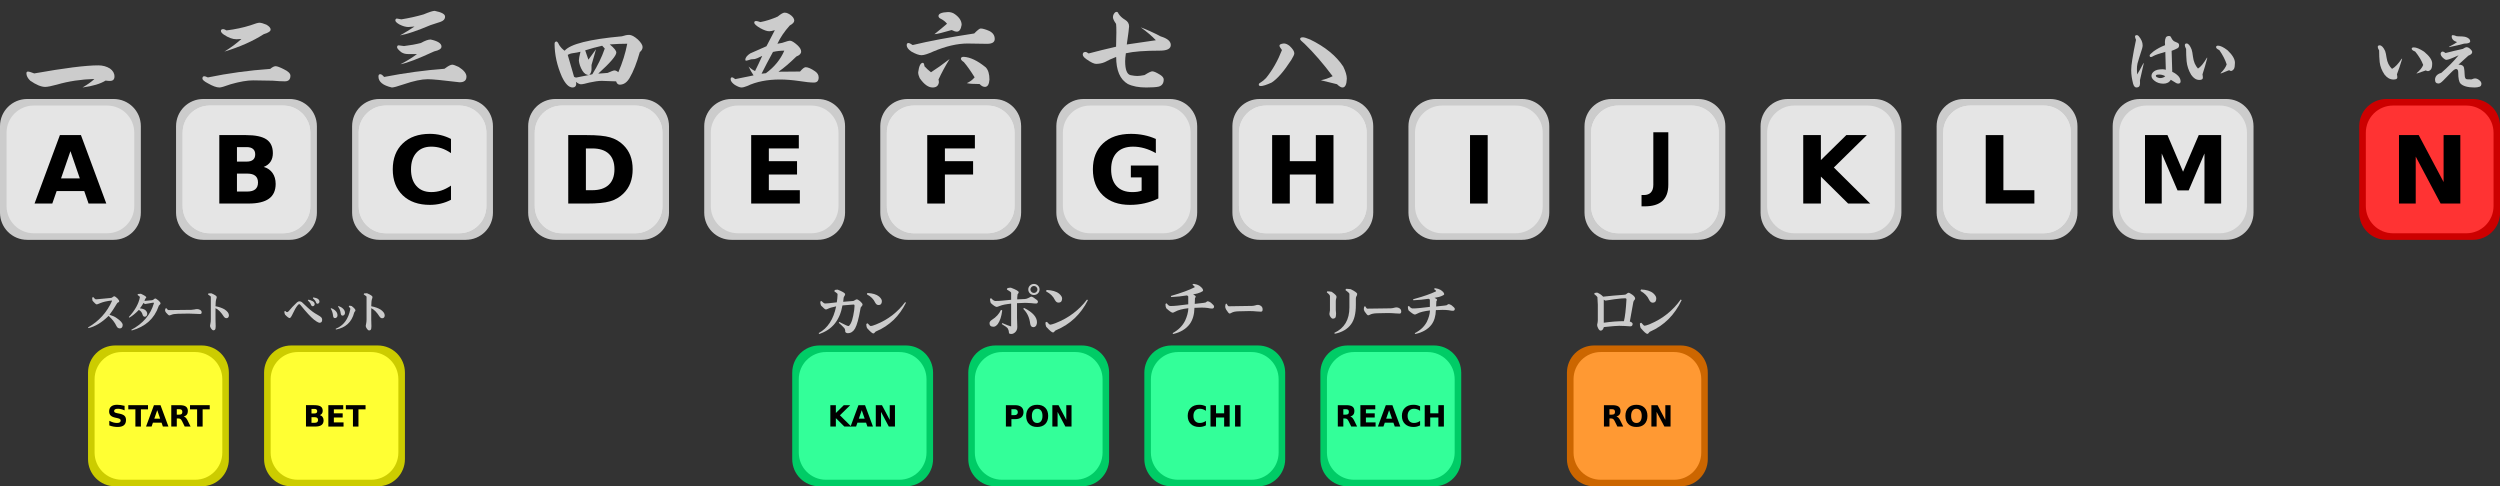 <?xml version="1.0" encoding="UTF-8"?>
<svg id="svg-mahjong" width="1136" height="220.98" version="1.1" viewBox="0 0 1136 220.98" xmlns="http://www.w3.org/2000/svg" xmlns:cc="http://creativecommons.org/ns#" xmlns:dc="http://purl.org/dc/elements/1.1/" xmlns:rdf="http://www.w3.org/1999/02/22-rdf-syntax-ns#" xmlns:xlink="http://www.w3.org/1999/xlink">
 <rect x="0" y="0" width="1136" height="220.98" fill="#333333" stroke="none"/>
 <title>Painel Mahjong Hanafuda</title>
 <defs>
  <linearGradient id="linearGradient40875">
   <stop stop-color="#e5e5e5" offset="0"/>
   <stop stop-color="#b2b2b2" stop-opacity="0" offset="1"/>
  </linearGradient>
  <linearGradient id="linearGradient40877" x1="214.42" x2="214.42" y1="330.19" y2="386.26" gradientUnits="userSpaceOnUse" xlink:href="#linearGradient40875"/>
 </defs>
 <g stroke-opacity="0">
  <path d="m1084.4 44.981h39.257c6.854 0 12.372 5.518 12.372 12.371v39.257c0 6.854-5.518 12.371-12.372 12.371h-39.257c-6.854 0-12.372-5.518-12.372-12.371v-39.257c0-6.854 5.518-12.371 12.372-12.371z" fill="#c00" stop-color="#000000" style="paint-order:markers fill stroke"/>
  <path d="m1087.4 47.961h33.296c6.854 0 12.371 5.518 12.371 12.371v33.296c0 6.854-5.518 12.371-12.371 12.371h-33.296c-6.854 0-12.372-5.518-12.372-12.371v-33.296c0-6.854 5.518-12.371 12.372-12.371z" fill="#f33" stop-color="#000000" style="paint-order:markers fill stroke"/>
  <path d="m252.37 44.98h39.257c6.854 0 12.371 5.518 12.371 12.371v39.257c0 6.854-5.518 12.371-12.371 12.371h-39.257c-6.854 0-12.371-5.518-12.371-12.371v-39.257c0-6.854 5.518-12.371 12.371-12.371z" fill="#ccc" stop-color="#000000" style="paint-order:markers fill stroke"/>
  <path d="m255.35 47.96h33.296c6.854 0 12.371 5.518 12.371 12.371v33.296c0 6.854-5.518 12.371-12.371 12.371h-33.296c-6.854 0-12.371-5.518-12.371-12.371v-33.296c0-6.854 5.518-12.371 12.371-12.371z" fill="#e5e5e5" stop-color="#000000" style="paint-order:markers fill stroke"/>
  <path d="m255.35 47.96h33.296c6.854 0 12.371 5.518 12.371 12.371v33.296c0 6.854-5.518 12.371-12.371 12.371h-33.296c-6.854 0-12.371-5.518-12.371-12.371v-33.296c0-6.854 5.518-12.371 12.371-12.371z" fill="url(#linearGradient40877)" stop-color="#000000" style="paint-order:markers fill stroke"/>
  <path d="m332.37 44.98h39.257c6.854 0 12.371 5.518 12.371 12.371v39.257c0 6.854-5.518 12.371-12.371 12.371h-39.257c-6.854 0-12.371-5.518-12.371-12.371v-39.257c0-6.854 5.518-12.371 12.371-12.371z" fill="#ccc" stop-color="#000000" style="paint-order:markers fill stroke"/>
  <path d="m335.35 47.96h33.296c6.854 0 12.371 5.518 12.371 12.371v33.296c0 6.854-5.518 12.371-12.371 12.371h-33.296c-6.854 0-12.371-5.518-12.371-12.371v-33.296c0-6.854 5.518-12.371 12.371-12.371z" fill="#e5e5e5" stop-color="#000000" style="paint-order:markers fill stroke"/>
  <path d="m335.35 47.96h33.296c6.854 0 12.371 5.518 12.371 12.371v33.296c0 6.854-5.518 12.371-12.371 12.371h-33.296c-6.854 0-12.371-5.518-12.371-12.371v-33.296c0-6.854 5.518-12.371 12.371-12.371z" fill="url(#linearGradient40877)" stop-color="#000000" style="paint-order:markers fill stroke"/>
  <path d="m412.37 44.98h39.257c6.854 0 12.371 5.518 12.371 12.371v39.257c0 6.854-5.518 12.371-12.371 12.371h-39.257c-6.854 0-12.371-5.518-12.371-12.371v-39.257c0-6.854 5.518-12.371 12.371-12.371z" fill="#ccc" stop-color="#000000" style="paint-order:markers fill stroke"/>
  <path d="m415.35 47.96h33.296c6.854 0 12.371 5.518 12.371 12.371v33.296c0 6.854-5.518 12.371-12.371 12.371h-33.296c-6.854 0-12.371-5.518-12.371-12.371v-33.296c0-6.854 5.518-12.371 12.371-12.371z" fill="#e5e5e5" stop-color="#000000" style="paint-order:markers fill stroke"/>
  <path d="m415.35 47.96h33.296c6.854 0 12.371 5.518 12.371 12.371v33.296c0 6.854-5.518 12.371-12.371 12.371h-33.296c-6.854 0-12.371-5.518-12.371-12.371v-33.296c0-6.854 5.518-12.371 12.371-12.371z" fill="url(#linearGradient40877)" stop-color="#000000" style="paint-order:markers fill stroke"/>
  <path d="m492.37 44.98h39.257c6.854 0 12.371 5.518 12.371 12.371v39.257c0 6.854-5.518 12.371-12.371 12.371h-39.257c-6.854 0-12.371-5.518-12.371-12.371v-39.257c0-6.854 5.518-12.371 12.371-12.371z" fill="#ccc" stop-color="#000000" style="paint-order:markers fill stroke"/>
  <path d="m495.35 47.96h33.296c6.854 0 12.371 5.518 12.371 12.371v33.296c0 6.854-5.518 12.371-12.371 12.371h-33.296c-6.854 0-12.371-5.518-12.371-12.371v-33.296c0-6.854 5.518-12.371 12.371-12.371z" fill="#e5e5e5" stop-color="#000000" style="paint-order:markers fill stroke"/>
  <path d="m495.35 47.96h33.296c6.854 0 12.371 5.518 12.371 12.371v33.296c0 6.854-5.518 12.371-12.371 12.371h-33.296c-6.854 0-12.371-5.518-12.371-12.371v-33.296c0-6.854 5.518-12.371 12.371-12.371z" fill="url(#linearGradient40877)" stop-color="#000000" style="paint-order:markers fill stroke"/>
  <path d="m572.37 44.98h39.257c6.854 0 12.371 5.518 12.371 12.371v39.257c0 6.854-5.518 12.371-12.371 12.371h-39.257c-6.854 0-12.371-5.518-12.371-12.371v-39.257c0-6.854 5.518-12.371 12.371-12.371z" fill="#ccc" stop-color="#000000" style="paint-order:markers fill stroke"/>
  <path d="m575.35 47.96h33.296c6.854 0 12.371 5.518 12.371 12.371v33.296c0 6.854-5.518 12.371-12.371 12.371h-33.296c-6.854 0-12.371-5.518-12.371-12.371v-33.296c0-6.854 5.518-12.371 12.371-12.371z" fill="#e5e5e5" stop-color="#000000" style="paint-order:markers fill stroke"/>
  <path d="m575.35 47.96h33.296c6.854 0 12.371 5.518 12.371 12.371v33.296c0 6.854-5.518 12.371-12.371 12.371h-33.296c-6.854 0-12.371-5.518-12.371-12.371v-33.296c0-6.854 5.518-12.371 12.371-12.371z" fill="url(#linearGradient40877)" stop-color="#000000" style="paint-order:markers fill stroke"/>
  <path d="m652.37 44.98h39.257c6.854 0 12.371 5.518 12.371 12.371v39.257c0 6.854-5.518 12.371-12.371 12.371h-39.257c-6.854 0-12.371-5.518-12.371-12.371v-39.257c0-6.854 5.518-12.371 12.371-12.371z" fill="#ccc" stop-color="#000000" style="paint-order:markers fill stroke"/>
  <path d="m655.35 47.96h33.296c6.854 0 12.371 5.518 12.371 12.371v33.296c0 6.854-5.518 12.371-12.371 12.371h-33.296c-6.854 0-12.371-5.518-12.371-12.371v-33.296c0-6.854 5.518-12.371 12.371-12.371z" fill="#e5e5e5" stop-color="#000000" style="paint-order:markers fill stroke"/>
  <path d="m655.35 47.96h33.296c6.854 0 12.371 5.518 12.371 12.371v33.296c0 6.854-5.518 12.371-12.371 12.371h-33.296c-6.854 0-12.371-5.518-12.371-12.371v-33.296c0-6.854 5.518-12.371 12.371-12.371z" fill="url(#linearGradient40877)" stop-color="#000000" style="paint-order:markers fill stroke"/>
  <path d="m732.37 44.98h39.257c6.854 0 12.371 5.518 12.371 12.371v39.257c0 6.854-5.518 12.371-12.371 12.371h-39.257c-6.854 0-12.371-5.518-12.371-12.371v-39.257c0-6.854 5.518-12.371 12.371-12.371z" fill="#ccc" stop-color="#000000" style="paint-order:markers fill stroke"/>
  <path d="m735.35 47.96h33.296c6.854 0 12.371 5.518 12.371 12.371v33.296c0 6.854-5.518 12.371-12.371 12.371h-33.296c-6.854 0-12.371-5.518-12.371-12.371v-33.296c0-6.854 5.518-12.371 12.371-12.371z" fill="#e5e5e5" stop-color="#000000" style="paint-order:markers fill stroke"/>
  <path d="m735.35 47.96h33.296c6.854 0 12.371 5.518 12.371 12.371v33.296c0 6.854-5.518 12.371-12.371 12.371h-33.296c-6.854 0-12.371-5.518-12.371-12.371v-33.296c0-6.854 5.518-12.371 12.371-12.371z" fill="url(#linearGradient40877)" stop-color="#000000" style="paint-order:markers fill stroke"/>
  <path d="m812.37 44.98h39.257c6.854 0 12.371 5.518 12.371 12.371v39.257c0 6.854-5.518 12.371-12.371 12.371h-39.257c-6.854 0-12.371-5.518-12.371-12.371v-39.257c0-6.854 5.518-12.371 12.371-12.371z" fill="#ccc" stop-color="#000000" style="paint-order:markers fill stroke"/>
  <path d="m815.35 47.96h33.296c6.854 0 12.371 5.518 12.371 12.371v33.296c0 6.854-5.518 12.371-12.371 12.371h-33.296c-6.854 0-12.371-5.518-12.371-12.371v-33.296c0-6.854 5.518-12.371 12.371-12.371z" fill="#e5e5e5" stop-color="#000000" style="paint-order:markers fill stroke"/>
  <path d="m815.35 47.96h33.296c6.854 0 12.371 5.518 12.371 12.371v33.296c0 6.854-5.518 12.371-12.371 12.371h-33.296c-6.854 0-12.371-5.518-12.371-12.371v-33.296c0-6.854 5.518-12.371 12.371-12.371z" fill="url(#linearGradient40877)" stop-color="#000000" style="paint-order:markers fill stroke"/>
  <path d="m892.37 44.98h39.257c6.854 0 12.371 5.518 12.371 12.371v39.257c0 6.854-5.518 12.371-12.371 12.371h-39.257c-6.854 0-12.371-5.518-12.371-12.371v-39.257c0-6.854 5.518-12.371 12.371-12.371z" fill="#ccc" stop-color="#000000" style="paint-order:markers fill stroke"/>
  <path d="m895.35 47.96h33.296c6.854 0 12.371 5.518 12.371 12.371v33.296c0 6.854-5.518 12.371-12.371 12.371h-33.296c-6.854 0-12.371-5.518-12.371-12.371v-33.296c0-6.854 5.518-12.371 12.371-12.371z" fill="#e5e5e5" stop-color="#000000" style="paint-order:markers fill stroke"/>
  <path d="m895.35 47.96h33.296c6.854 0 12.371 5.518 12.371 12.371v33.296c0 6.854-5.518 12.371-12.371 12.371h-33.296c-6.854 0-12.371-5.518-12.371-12.371v-33.296c0-6.854 5.518-12.371 12.371-12.371z" fill="url(#linearGradient40877)" stop-color="#000000" style="paint-order:markers fill stroke"/>
  <path d="m972.37 44.98h39.257c6.854 0 12.371 5.518 12.371 12.371v39.257c0 6.854-5.518 12.371-12.371 12.371h-39.257c-6.854 0-12.371-5.518-12.371-12.371v-39.257c0-6.854 5.518-12.371 12.371-12.371z" fill="#ccc" stop-color="#000000" style="paint-order:markers fill stroke"/>
  <path d="m975.35 47.96h33.296c6.854 0 12.371 5.518 12.371 12.371v33.296c0 6.854-5.518 12.371-12.371 12.371h-33.296c-6.854 0-12.371-5.518-12.371-12.371v-33.296c0-6.854 5.518-12.371 12.371-12.371z" fill="#e5e5e5" stop-color="#000000" style="paint-order:markers fill stroke"/>
  <path d="m975.35 47.96h33.296c6.854 0 12.371 5.518 12.371 12.371v33.296c0 6.854-5.518 12.371-12.371 12.371h-33.296c-6.854 0-12.371-5.518-12.371-12.371v-33.296c0-6.854 5.518-12.371 12.371-12.371z" fill="url(#linearGradient40877)" stop-color="#000000" style="paint-order:markers fill stroke"/>
 </g>
 <path d="m266.23 67.45v18.979h2.875q4.917 0 7.5-2.438 2.604-2.438 2.604-7.083 0-4.625-2.583-7.042t-7.521-2.417zm-8.021-6.062h8.458q7.083 0 10.542 1.021 3.479 1 5.958 3.417 2.188 2.104 3.25 4.854t1.062 6.229q0 3.521-1.062 6.292-1.062 2.75-3.25 4.854-2.5 2.417-6 3.438-3.5 1-10.5 1h-8.458z"/>
 <path d="m341.34 61.387h21.646v6.062h-13.625v5.792h12.813v6.062h-12.813v7.125h14.083v6.062h-22.104z"/>
 <path d="m421.34 61.387h21.646v6.062h-13.625v5.792h12.813v6.062h-12.813v13.188h-8.021z"/>
 <path d="m526.36 90.179q-3 1.458-6.229 2.188-3.229 0.729-6.667 0.729-7.771 0-12.313-4.333-4.542-4.354-4.542-11.792 0-7.521 4.625-11.833 4.625-4.312 12.667-4.312 3.104 0 5.938 0.583 2.854 0.583 5.375 1.729v6.438q-2.604-1.479-5.188-2.208-2.562-0.729-5.146-0.729-4.792 0-7.396 2.688-2.583 2.667-2.583 7.646 0 4.938 2.5 7.625t7.104 2.688q1.25 0 2.312-0.146 1.083-0.167 1.938-0.5v-6.042h-4.896v-5.375h12.5z"/>
 <path d="m578.06 61.387h8.021v11.854h11.833v-11.854h8.021v31.104h-8.021v-13.188h-11.833v13.188h-8.021z"/>
 <path d="m667.98 61.387h8.021v31.104h-8.021z"/>
 <path d="m819.39 61.387h8.021v11.354l11.563-11.354h9.312l-14.979 14.729 16.521 16.375h-10.042l-12.375-12.25v12.25h-8.021z"/>
 <path d="m902.32 61.387h8.021v25.042h14.083v6.062h-22.104z"/>
 <path d="m974.69 61.387h10.208l7.083 16.646 7.125-16.646h10.188v31.104h-7.583v-22.75l-7.167 16.771h-5.083l-7.167-16.771v22.75h-7.604z"/>
 <path d="m1090.1 61.387h8.958l11.312 21.333v-21.333h7.604v31.104h-8.958l-11.312-21.333v21.333h-7.604z"/>
 <g stroke-opacity="0">
  <path d="m52.37 156.98h39.257c6.854 0 12.371 5.518 12.371 12.371v39.257c0 6.854-5.518 12.371-12.371 12.371h-39.257c-6.854 0-12.371-5.518-12.371-12.371v-39.257c0-6.854 5.518-12.371 12.371-12.371z" fill="#cc0" stop-color="#000000" style="paint-order:markers fill stroke"/>
  <path d="m55.351 159.96h33.296c6.854 0 12.371 5.518 12.371 12.371v33.296c0 6.854-5.518 12.371-12.371 12.371h-33.296c-6.854 0-12.371-5.518-12.371-12.371v-33.296c0-6.854 5.518-12.371 12.371-12.371z" fill="#ff3" stop-color="#000000" style="paint-order:markers fill stroke"/>
  <path d="m132.37 156.98h39.257c6.854 0 12.371 5.518 12.371 12.371v39.257c0 6.854-5.518 12.371-12.371 12.371h-39.257c-6.854 0-12.371-5.518-12.371-12.371v-39.257c0-6.854 5.518-12.371 12.371-12.371z" fill="#cc0" stop-color="#000000" style="paint-order:markers fill stroke"/>
  <path d="m135.35 159.96h33.296c6.854 0 12.371 5.518 12.371 12.371v33.296c0 6.854-5.518 12.371-12.371 12.371h-33.296c-6.854 0-12.371-5.518-12.371-12.371v-33.296c0-6.854 5.518-12.371 12.371-12.371z" fill="#ff3" stop-color="#000000" style="paint-order:markers fill stroke"/>
 </g>
 <path d="m56.615 184.41v2.057q-0.801-0.358-1.562-0.54-0.762-0.182-1.439-0.182-0.898 0-1.328 0.247-0.43 0.247-0.43 0.768 0 0.391 0.286 0.612 0.293 0.215 1.055 0.371l1.068 0.215q1.621 0.326 2.305 0.99 0.684 0.664 0.684 1.888 0 1.608-0.957 2.396-0.951 0.781-2.91 0.781-0.924 0-1.855-0.176-0.931-0.176-1.862-0.521v-2.116q0.931 0.495 1.797 0.749 0.872 0.247 1.68 0.247 0.82 0 1.256-0.273 0.436-0.273 0.436-0.781 0-0.456-0.299-0.703-0.293-0.247-1.178-0.443l-0.97-0.215q-1.458-0.312-2.135-0.996-0.671-0.684-0.671-1.842 0-1.452 0.938-2.233 0.938-0.781 2.695-0.781 0.801 0 1.647 0.124 0.846 0.117 1.751 0.358z"/>
 <path d="m58.295 184.11h8.958v1.895h-3.223v7.825h-2.506v-7.825h-3.229z"/>
 <path d="m73.409 192.06h-3.919l-0.618 1.771h-2.519l3.6-9.72h2.988l3.6 9.72h-2.519zm-3.294-1.803h2.663l-1.328-3.867z"/>
 <path d="m81.389 188.42q0.788 0 1.126-0.293 0.345-0.293 0.345-0.964 0-0.664-0.345-0.951-0.339-0.286-1.126-0.286h-1.055v2.494zm-1.055 1.732v3.678h-2.506v-9.72h3.828q1.921 0 2.812 0.645 0.898 0.645 0.898 2.038 0 0.964-0.469 1.582-0.462 0.618-1.4 0.911 0.514 0.117 0.918 0.534 0.41 0.41 0.827 1.25l1.361 2.76h-2.669l-1.185-2.415q-0.358-0.729-0.729-0.996-0.365-0.267-0.977-0.267z"/>
 <path d="m86.339 184.11h8.958v1.895h-3.223v7.825h-2.506v-7.825h-3.229z"/>
 <path d="m142.93 187.87q0.592 0 0.898-0.26 0.306-0.26 0.306-0.768 0-0.501-0.306-0.762-0.306-0.267-0.898-0.267h-1.387v2.057zm0.085 4.251q0.755 0 1.133-0.319 0.384-0.319 0.384-0.964 0-0.632-0.378-0.944-0.378-0.319-1.139-0.319h-1.471v2.546zm2.331-3.496q0.807 0.234 1.25 0.866t0.443 1.55q0 1.406-0.951 2.096t-2.891 0.69h-4.16v-9.72h3.763q2.025 0 2.93 0.612 0.911 0.612 0.911 1.96 0 0.71-0.332 1.211-0.332 0.495-0.964 0.736z"/>
 <path d="m149.2 184.11h6.764v1.895h-4.258v1.81h4.004v1.895h-4.004v2.227h4.401v1.895h-6.907z"/>
 <path d="m157.15 184.11h8.958v1.895h-3.223v7.825h-2.506v-7.825h-3.229z"/>
 <g transform="matrix(1.225 0 0 1.225 -16.179 -35.74)" fill="#ccc" stroke-width=".196">
  <path d="m54.774 140.78q-2.881 6.417-8.905 9.838l0.131 0.278q3.847-0.933 7.497-4.551 2.046 1.866 2.946 3.83 0.393 0.818 1.26 0.818 0.426 0 0.72-0.327 0.295-0.344 0.295-0.949 0-1.064-2.341-2.635-0.917-0.655-2.554-1.146 1.26-1.653 2.635-3.978 0.18-0.344 0.377-0.491 0.589-0.196 0.589-0.54 0-0.393-0.72-1.129-0.786-0.72-1.129-0.72-0.262 0-0.753 0.442-0.229 0.164-0.54 0.18-2.161 0.196-4.632 0.442-0.507 0.066-0.818 0.066-0.393 0-1.015-0.818-0.229 0-0.409 0.229 0 0.606 0.131 1.129 1.146 1.342 1.555 1.342 0.196 0 1.195-0.426 1.637-0.72 4.354-1.015z"/>
  <path d="m64.24 138.59q0.393 0.262 0.769 0.589l0.082 0.295q-0.704 3.634-4.109 7.301l0.196 0.229q1.702-0.966 3.519-2.865 1.048 0.507 1.391 1.735 0.213 0.786 0.818 0.786 0.409 0 0.655-0.295 0.262-0.278 0.262-0.818 0-0.688-0.704-1.326-0.638-0.507-2.013-0.671 0.573-0.704 1.359-2.03 0.36 0.426 0.557 0.426 0.229 0 1.604-0.262 1.195-0.246 1.571-0.246l0.115 0.18q-1.882 6.466-8.414 9.903l0.18 0.246q7.595-2.112 9.953-8.954 0.065-0.246 0.213-0.377 0.507-0.409 0.507-0.753 0-0.327-0.769-1.048-0.884-0.737-1.195-0.737-0.213 0-0.72 0.458-0.196 0.147-0.557 0.196-1.244 0.147-2.717 0.246l0.196-0.557q0.049-0.18 0.18-0.344 0.295-0.196 0.295-0.426 0-0.409-1.997-1.326-0.573 0-1.015 0.082-0.213 0.066-0.213 0.36z"/>
  <path d="m74.755 145.07q0.933 1.097 1.244 1.097 0.262 0 0.753-0.213 0.769-0.344 2.439-0.393 2.341-0.066 3.994-0.066 1.44 0 2.635 0.098 1.113 0.066 1.588 0.066 0.606 0 0.606-0.606 0-0.622-0.622-0.949-0.54-0.278-1.031-0.278-0.507 0-0.982 0.131-0.475 0.115-1.146 0.147-2.505 0-8.496 0.098-0.311 0-0.802-0.704-0.262 0-0.36 0.164-0.131 0.327-0.131 0.72 0 0.213 0.311 0.688z"/>
  <path d="m90.546 138.02q-0.164 0.147-0.164 0.393 0.442 0.295 0.9 0.638l0.131 0.213v8.316q0 0.966-0.164 1.686-0.131 0.458-0.131 0.72 0 0.54 0.491 1.195 0.409 0.524 0.753 0.524 0.393 0 0.606-0.262 0.246-0.311 0.246-1.244-0.065-0.999-0.065-2.472v-4.24q1.539 0.704 3.028 3.045 0.442 0.671 1.015 0.671 0.442 0 0.688-0.295 0.246-0.295 0.246-0.769 0-1.08-1.539-2.144-1.277-0.802-3.438-1.228 0.033-1.981 0.262-2.603 0.196-0.475 0.196-0.818 0-0.524-1.997-1.375-0.688 0-1.064 0.049z"/>
 </g>
 <g transform="matrix(1.045 0 0 1.045 -6.826 -8.444)" fill="#ccc" stroke-width=".231">
  <path d="m130.58 143.29q-0.328 0-0.405 0.328 0 0.597 0.289 1.253 1.446 1.523 2.024 1.523 0.482 0 1.369-1.947 1.099-2.429 2.197-3.72 0.328-0.385 0.617-0.385 0.212 0 0.463 0.308 0.52 0.636 1.927 2.313 3.18 3.739 5.088 4.896 0.944 0.578 1.311 0.578 1.156 0 1.156-1.291 0-0.617-0.328-1.002-0.385-0.463-1.715-1.195-2.159-1.156-4.279-3.142-2.043-1.889-2.467-2.313-0.405-0.385-1.156-0.385-0.443 0-1.002 0.463-2.313 2.178-3.566 3.778-0.405 0.463-0.732 0.463-0.405 0-0.79-0.52zm9.811-4.587q1.002 0.906 1.349 1.85 0.251 0.694 0.848 0.694 0.308 0 0.617-0.385 0.154-0.193 0.154-0.54 0-0.675-0.732-1.195-1.06-0.636-2.101-0.713zm2.352-1.311-0.154 0.385q1.041 0.867 1.311 1.696 0.231 0.694 0.694 0.694 0.347 0 0.617-0.308 0.231-0.27 0.231-0.617 0-1.446-2.699-1.85z"/>
  <path d="m150.53 142.09q-0.173 0-0.173 0.231 0.81 1.195 1.022 3.161 0.096 0.925 0.829 0.925 0.463 0 0.79-0.385 0.289-0.328 0.289-0.752 0-1.099-0.713-1.87-0.752-0.867-2.043-1.311zm1.985 8.943 0.077 0.347q6.361-1.195 7.941-7.343 0.039-0.193 0.193-0.386 0.366-0.308 0.366-0.597 0-0.655-1.638-1.889-0.501-0.154-1.041-0.154-0.212 0.096-0.212 0.347 0.347 0.463 0.655 0.848v0.308q-1.253 6.495-6.341 8.519zm1.195-9.849q-0.193 0-0.193 0.212 0.944 1.176 1.156 2.891 0.116 1.041 0.829 1.041 0.463 0 0.79-0.405 0.251-0.328 0.251-0.829 0-0.906-0.79-1.735-0.829-0.829-2.043-1.176z"/>
  <path d="m164.9 135.65q-0.193 0.173-0.193 0.463 0.52 0.347 1.06 0.752l0.154 0.251v9.791q0 1.137-0.193 1.985-0.154 0.54-0.154 0.848 0 0.636 0.578 1.407 0.482 0.617 0.887 0.617 0.463 0 0.713-0.308 0.289-0.366 0.289-1.465-0.077-1.176-0.077-2.91v-4.992q1.812 0.829 3.566 3.585 0.52 0.79 1.195 0.79 0.52 0 0.81-0.347 0.289-0.347 0.289-0.906 0-1.272-1.812-2.525-1.503-0.944-4.048-1.446 0.038-2.332 0.308-3.065 0.231-0.559 0.231-0.964 0-0.617-2.352-1.619-0.81 0-1.253 0.058z"/>
 </g>
 <path d="m751.27 60.108h6.809v23.841q0 4.934-2.688 7.375-2.671 2.441-8.1 2.441h-1.379v-5.147h1.061q2.122 0 3.201-1.185 1.097-1.185 1.097-3.484z" stroke-width=".566"/>
 <g stroke-opacity="0">
  <g transform="translate(-280.01,-83.019)">
   <path d="m652.37 240h39.257c6.854 0 12.371 5.518 12.371 12.371v39.257c0 6.854-5.518 12.371-12.371 12.371h-39.257c-6.854 0-12.371-5.518-12.371-12.371v-39.257c0-6.854 5.518-12.371 12.371-12.371z" fill="#0c6" stop-color="#000000" style="paint-order:markers fill stroke"/>
   <path d="m655.35 242.98h33.296c6.854 0 12.371 5.518 12.371 12.371v33.296c0 6.854-5.518 12.371-12.371 12.371h-33.296c-6.854 0-12.371-5.518-12.371-12.371v-33.296c0-6.854 5.518-12.371 12.371-12.371z" fill="#3f9" stop-color="#000000" style="paint-order:markers fill stroke"/>
  </g>
  <g transform="translate(-200.01,-83.019)">
   <path d="m652.37 240h39.257c6.854 0 12.371 5.518 12.371 12.371v39.257c0 6.854-5.518 12.371-12.371 12.371h-39.257c-6.854 0-12.371-5.518-12.371-12.371v-39.257c0-6.854 5.518-12.371 12.371-12.371z" fill="#0c6" stop-color="#000000" style="paint-order:markers fill stroke"/>
   <path d="m655.35 242.98h33.296c6.854 0 12.371 5.518 12.371 12.371v33.296c0 6.854-5.518 12.371-12.371 12.371h-33.296c-6.854 0-12.371-5.518-12.371-12.371v-33.296c0-6.854 5.518-12.371 12.371-12.371z" fill="#3f9" stop-color="#000000" style="paint-order:markers fill stroke"/>
  </g>
  <g transform="translate(-120.01 -83.019)">
   <path d="m652.37 240h39.257c6.854 0 12.371 5.518 12.371 12.371v39.257c0 6.854-5.518 12.371-12.371 12.371h-39.257c-6.854 0-12.371-5.518-12.371-12.371v-39.257c0-6.854 5.518-12.371 12.371-12.371z" fill="#0c6" stop-color="#000000" style="paint-order:markers fill stroke"/>
   <path d="m655.35 242.98h33.296c6.854 0 12.371 5.518 12.371 12.371v33.296c0 6.854-5.518 12.371-12.371 12.371h-33.296c-6.854 0-12.371-5.518-12.371-12.371v-33.296c0-6.854 5.518-12.371 12.371-12.371z" fill="#3f9" stop-color="#000000" style="paint-order:markers fill stroke"/>
  </g>
  <g transform="translate(-40.014,-83.019)">
   <path d="m652.37 240h39.257c6.854 0 12.371 5.518 12.371 12.371v39.257c0 6.854-5.518 12.371-12.371 12.371h-39.257c-6.854 0-12.371-5.518-12.371-12.371v-39.257c0-6.854 5.518-12.371 12.371-12.371z" fill="#0c6" stop-color="#000000" style="paint-order:markers fill stroke"/>
   <path d="m655.35 242.98h33.296c6.854 0 12.371 5.518 12.371 12.371v33.296c0 6.854-5.518 12.371-12.371 12.371h-33.296c-6.854 0-12.371-5.518-12.371-12.371v-33.296c0-6.854 5.518-12.371 12.371-12.371z" fill="#3f9" stop-color="#000000" style="paint-order:markers fill stroke"/>
  </g>
  <g transform="translate(-360.01,-83.019)">
   <path d="m1084.4 240h39.257c6.854 0 12.372 5.518 12.372 12.371v39.257c0 6.854-5.518 12.371-12.372 12.371h-39.257c-6.854 0-12.372-5.518-12.372-12.371v-39.257c0-6.854 5.518-12.371 12.372-12.371z" fill="#c60" stop-color="#000000" style="paint-order:markers fill stroke"/>
   <path d="m1087.4 242.98h33.296c6.854 0 12.371 5.518 12.371 12.371v33.296c0 6.854-5.518 12.371-12.371 12.371h-33.296c-6.854 0-12.372-5.518-12.372-12.371v-33.296c0-6.854 5.518-12.371 12.372-12.371z" fill="#f93" stop-color="#000000" style="paint-order:markers fill stroke"/>
  </g>
 </g>
 <path d="m377.31 184.11h2.506v3.548l3.613-3.548h2.91l-4.681 4.603 5.163 5.117h-3.138l-3.867-3.828v3.828h-2.506z"/>
 <path d="m393.54 192.06h-3.919l-0.618 1.771h-2.519l3.6-9.72h2.988l3.6 9.72h-2.519zm-3.294-1.803h2.663l-1.328-3.867z"/>
 <path d="m397.96 184.11h2.8l3.535 6.667v-6.667h2.376v9.72h-2.8l-3.535-6.667v6.667h-2.376z"/>
 <path d="m457.08 184.11h4.16q1.855 0 2.845 0.827 0.996 0.82 0.996 2.344 0 1.53-0.996 2.357-0.99 0.82-2.845 0.82h-1.654v3.372h-2.506zm2.506 1.816v2.715h1.387q0.729 0 1.126-0.352 0.397-0.358 0.397-1.009t-0.397-1.003q-0.397-0.352-1.126-0.352z"/>
 <path d="m471.29 185.75q-1.146 0-1.777 0.846-0.632 0.846-0.632 2.383 0 1.53 0.632 2.376t1.777 0.846q1.152 0 1.784-0.846t0.632-2.376q0-1.536-0.632-2.383-0.632-0.846-1.784-0.846zm0-1.816q2.344 0 3.672 1.341 1.328 1.341 1.328 3.704 0 2.357-1.328 3.698t-3.672 1.341q-2.337 0-3.672-1.341-1.328-1.341-1.328-3.698 0-2.363 1.328-3.704 1.335-1.341 3.672-1.341z"/>
 <path d="m478.19 184.11h2.8l3.535 6.667v-6.667h2.376v9.72h-2.8l-3.535-6.667v6.667h-2.376z"/>
 <path d="m547.97 193.29q-0.69 0.358-1.439 0.54t-1.562 0.182q-2.428 0-3.848-1.354-1.419-1.361-1.419-3.685 0-2.331 1.419-3.685 1.419-1.361 3.848-1.361 0.814 0 1.562 0.182t1.439 0.54v2.012q-0.697-0.475-1.374-0.697-0.677-0.221-1.426-0.221-1.341 0-2.109 0.859-0.768 0.859-0.768 2.37 0 1.504 0.768 2.363 0.768 0.859 2.109 0.859 0.749 0 1.426-0.221 0.677-0.221 1.374-0.697z"/>
 <path d="m550.05 184.11h2.506v3.704h3.698v-3.704h2.506v9.72h-2.506v-4.121h-3.698v4.121h-2.506z"/>
 <path d="m561.21 184.11h2.506v9.72h-2.506z"/>
 <path d="m611.46 188.42q0.788 0 1.126-0.293 0.345-0.293 0.345-0.964 0-0.664-0.345-0.951-0.339-0.286-1.126-0.286h-1.055v2.494zm-1.055 1.732v3.678h-2.506v-9.72h3.828q1.921 0 2.812 0.645 0.898 0.645 0.898 2.038 0 0.964-0.469 1.582-0.462 0.618-1.4 0.911 0.514 0.117 0.918 0.534 0.41 0.41 0.827 1.25l1.361 2.76h-2.669l-1.185-2.415q-0.358-0.729-0.729-0.996-0.365-0.267-0.977-0.267z"/>
 <path d="m618.16 184.11h6.764v1.895h-4.258v1.81h4.004v1.895h-4.004v2.227h4.401v1.895h-6.907z"/>
 <path d="m633.17 192.06h-3.919l-0.618 1.771h-2.519l3.6-9.72h2.988l3.6 9.72h-2.519zm-3.294-1.803h2.663l-1.328-3.867z"/>
 <path d="m645.29 193.29q-0.69 0.358-1.439 0.54t-1.562 0.182q-2.428 0-3.848-1.354-1.419-1.361-1.419-3.685 0-2.331 1.419-3.685 1.419-1.361 3.848-1.361 0.814 0 1.562 0.182t1.439 0.54v2.012q-0.697-0.475-1.374-0.697-0.677-0.221-1.426-0.221-1.341 0-2.109 0.859-0.768 0.859-0.768 2.37 0 1.504 0.768 2.363 0.768 0.859 2.109 0.859 0.749 0 1.426-0.221 0.677-0.221 1.374-0.697z"/>
 <path d="m647.39 184.11h2.506v3.704h3.698v-3.704h2.506v9.72h-2.506v-4.121h-3.698v4.121h-2.506z"/>
 <path d="m732.39 188.42q0.788 0 1.126-0.293 0.345-0.293 0.345-0.964 0-0.664-0.345-0.951-0.339-0.286-1.126-0.286h-1.055v2.494zm-1.055 1.732v3.678h-2.506v-9.72h3.828q1.921 0 2.812 0.645 0.898 0.645 0.898 2.038 0 0.964-0.469 1.582-0.462 0.618-1.4 0.911 0.514 0.117 0.918 0.534 0.41 0.41 0.827 1.25l1.361 2.76h-2.669l-1.185-2.415q-0.358-0.729-0.729-0.996-0.365-0.267-0.977-0.267z"/>
 <path d="m743.59 185.75q-1.146 0-1.777 0.846-0.631 0.846-0.631 2.383 0 1.53 0.631 2.376 0.632 0.846 1.777 0.846 1.152 0 1.784-0.846t0.631-2.376q0-1.536-0.631-2.383-0.631-0.846-1.784-0.846zm0-1.816q2.344 0 3.672 1.341 1.328 1.341 1.328 3.704 0 2.357-1.328 3.698-1.328 1.341-3.672 1.341-2.337 0-3.672-1.341-1.328-1.341-1.328-3.698 0-2.363 1.328-3.704 1.335-1.341 3.672-1.341z"/>
 <path d="m750.39 184.11h2.8l3.535 6.667v-6.667h2.376v9.72h-2.8l-3.535-6.667v6.667h-2.376z"/>
 <g fill="#ccc">
  <g transform="matrix(.399 0 0 .399 112.07 170.64)" aria-label="カン">
   <path d="m671.37-78.781q-4.5 22.125-19.875 30.438l0.5 1.062q22.125-7.188 26.562-32.562 7.312-0.75 12.688-1 1.062 0 1.062 1.438 0 4-1.5 11.312-1.062 5.562-3 9.125-1.5 2.625-2.375 2.625-0.938 0-3.438-1.188l-7.062-3.5-0.562 1q4.125 3.625 6.188 5.938 1.188 1.312 1.188 4.312 0.812 1.562 2.938 1.562 5.125 0 8.188-5.312 3.25-5.688 6.125-22.25 0.125-1.438 0.562-2 1.875-1.875 1.875-3.125t-2.812-3.75q-2.75-2.125-3.75-2.125-0.875 0-3.062 1.5-0.562 0.375-1.438 0.438l-11 0.875 0.5-4.25q0.125-1.062 0.562-1.688 1.188-1.688 1.188-2.625 0-1.938-8.438-5.25-1.812 0-3.188 0.312-0.625 0.688-0.625 1.688 2 1.25 3.312 2.438l0.312 1q-0.188 4.875-0.875 9l-9.438 1.062q-2.312 0.25-3.938 0.25-1.375 0-4.125-2.812-0.812 0-1.312 0.875 0 2.062 0.812 4.188 4.25 4.562 5.562 4.562 0.625 0 2-0.625 2.938-1.562 9.688-2.938z"/>
   <path d="m706.44-92.406q6.688 3.5 9.375 9.375 1.5 2.75 3.688 2.75t3.125-1.312q0.812-1.188 0.812-3.125 0-2.438-3.188-5.25-4.375-3.625-13.25-4-0.562 0.438-0.562 1.562zm-0.75 34q0 2.188 0.812 4.312 5.5 6.188 7.188 6.188 1 0 1.938-1.375 0.562-0.812 1.375-1.062 22.5-9.562 33.875-32.562l-0.938-0.688q-12.938 17.375-33.188 25.438-4.625 1.812-5.938 1.812-1 0-3.5-3.062-1.25 0-1.625 1z"/>
  </g>
  <g transform="matrix(.427 0 0 .419 167.55 187.58)" aria-label="ポン">
   <path d="m701.88-133.76q0 2.5 1.75 4.25t4.25 1.75 4.25-1.75 1.75-4.25-1.75-4.25-4.25-1.75-4.25 1.75-1.75 4.25zm6 3.75q-1.625 0-2.75-1.25-1-1.125-1-2.5 0-1.438 1-2.5 1.125-1.25 2.75-1.25t2.75 1.25q1 1.062 1 2.5 0 1.375-1 2.5-1.125 1.25-2.75 1.25zm-35.062 18.438q-2.938 6.438-9.562 10.688-2.625 1.688-2.625 3.688 0 3.875 4.25 3.875 2.188 0 4.5-2.875 3.5-4.875 4.75-14.562-0.125-0.812-1.312-0.812zm24.812-2.062q-1 0-1 1 6.125 6.188 7.25 15.75 0.5 4 3.375 4 1.812 0 3-1.688 0.875-1.625 0.875-3.562 0-8.5-13.5-15.5zm-30.75-7.625q-1.812 0-4.438-2.938-0.938 0-1.312 0.688 0 2.125 0.812 4.438 4.5 4.25 6.438 4.25 0.562 0 3.5-1.188 3.375-1.5 11.75-2.375v24.687q-2.25-0.438-9.438-3.625l-0.5 1.062q5.625 3.438 6.438 4.938 1.188 2.312 1.188 4.562 0 1.25 2.625 1.25 2 0 4.062-1.938 2.188-2.062 2.188-5.75-0.312-5.688-0.312-9.75v-15.938q5.75-0.375 8.875-0.375 2.875 0 6.25 0.312 3.125 0.438 5.125 0.438t2-2.25q0-1.188-3.938-3.688-2.375-1.562-2.938-1.562-0.875 0-3.562 1.625-1.875 0.938-3.625 1-2.562 0-8 0.375 0-2.375 0.438-5.5 1.188-1.312 1.188-2.25 0-1.75-8.375-4.938-2.188 0-3.625 0.562-0.562 0.5-0.562 1.5 2.5 1.438 4 2.625l0.5 0.75v7.688q-4.812 0.5-9.5 0.938-3 0.375-7.25 0.375z"/>
   <path d="m720.88-131.64q6.688 3.5 9.375 9.375 1.5 2.75 3.688 2.75t3.125-1.312q0.812-1.188 0.812-3.125 0-2.438-3.188-5.25-4.375-3.625-13.25-4-0.562 0.438-0.562 1.562zm-0.75 34q0 2.188 0.812 4.312 5.5 6.188 7.188 6.188 1 0 1.938-1.375 0.562-0.812 1.375-1.062 22.5-9.562 33.875-32.562l-0.938-0.688q-12.938 17.375-33.188 25.437-4.625 1.812-5.938 1.812-1 0-3.5-3.062-1.25 0-1.625 1z"/>
  </g>
  <path d="m539.94 138.28q-2.614 0.276-5.097 0.608-1.438 0.166-3.058 0.166-0.758 0-1.647-1.216-0.418 0-0.549 0.387 0 1.189 0.366 1.852 2.195 2.018 2.953 2.018 0.235 0 1.176-0.498 1.803-1.05 5.907-1.548-0.105 2.681-1.49 5.694-1.803 3.566-5.698 5.639l0.314 0.387q4.992-1.161 7.501-4.534 2.039-2.792 2.143-7.353 1.699-0.111 3.241-0.111 1.411 0 2.77 0.166 1.228 0.276 1.96 0.276 0.941 0 0.941-0.94 0-0.553-1.49-1.769-0.889-0.608-1.438-0.608-0.235 0-0.889 0.553-0.314 0.111-0.889 0.166l-4.077 0.47q0.105-2.101 0.105-2.598 0.34-0.442 0.34-0.719 0-0.359-1.176-0.995 2.091-0.332 3.398-0.94 1.124-0.47 1.124-0.857 0-0.94-1.673-2.128-1.019-0.636-2.509-0.857-0.497 0-0.627 0.415 0.523 0.359 0.967 0.857v0.276q-3.711 1.907-10.794 3.953l0.131 0.498q3.868-0.194 7.135-0.746 0.575 0.138 0.627 0.553z" stroke-width=".43"/>
  <path d="m557.13 140.63q1.169 1.852 1.558 1.852 0.328 0 0.943-0.359 0.964-0.581 3.055-0.663 2.932-0.111 5.004-0.111 1.805 0 3.301 0.166 1.394 0.111 1.989 0.111 0.759 0 0.759-1.023 0-1.05-0.779-1.603-0.677-0.47-1.292-0.47-0.636 0-1.23 0.221-0.595 0.194-1.435 0.249-3.138 0-10.643 0.166-0.39 0-1.005-1.189-0.328 0-0.451 0.276-0.164 0.553-0.164 1.216 0 0.359 0.39 1.161z" stroke-width=".381"/>
  <path d="m605.09 132.58q-1.01-0.202-1.944-0.202-0.227 0.177-0.227 0.505 0.682 0.455 1.262 1.187l0.151 0.429v6.464q-0.253 1.288-0.253 1.692 0 0.581 0.48 1.338 0.555 0.808 1.111 0.808 0.656 0 1.035-0.379 0.404-0.404 0.404-1.919-0.126-1.262-0.126-1.616v-4.015q0-0.732 0.177-1.212 0.151-0.353 0.151-0.859 0-0.707-2.222-2.222zm8.08 0.934v6.186q0 8.408-6.868 11.564l0.227 0.404q5.025-1.035 7.423-4.368 2.146-2.904 2.146-8.636v-2.878q0-0.555 0.177-0.985 0.429-0.606 0.429-1.212 0-0.732-2.904-2.171-1.086-0.177-2.171-0.177-0.202 0.227-0.202 0.631 0.833 0.581 1.54 1.262z" stroke-width=".404"/>
  <path d="m620.11 141.59q1.169 1.692 1.558 1.692 0.328 0 0.943-0.328 0.964-0.53 3.055-0.606 2.932-0.101 5.004-0.101 1.805 0 3.301 0.151 1.394 0.101 1.989 0.101 0.759 0 0.759-0.934 0-0.96-0.779-1.464-0.677-0.429-1.292-0.429-0.636 0-1.23 0.202-0.595 0.177-1.435 0.227-3.138 0-10.643 0.151-0.39 0-1.005-1.086-0.328 0-0.451 0.253-0.164 0.505-0.164 1.111 0 0.328 0.39 1.06z" stroke-width=".364"/>
  <path d="m649.73 139.45q-2.525 0.253-4.924 0.555-1.389 0.151-2.954 0.151-0.732 0-1.591-1.111-0.404 0-0.53 0.353 0 1.086 0.353 1.692 2.121 1.843 2.853 1.843 0.227 0 1.136-0.455 1.742-0.96 5.707-1.414-0.101 2.449-1.439 5.202-1.742 3.257-5.505 5.151l0.303 0.353q4.823-1.06 7.247-4.141 1.97-2.55 2.071-6.716 1.641-0.101 3.131-0.101 1.363 0 2.676 0.151 1.187 0.253 1.894 0.253 0.909 0 0.909-0.859 0-0.505-1.439-1.616-0.859-0.555-1.389-0.555-0.227 0-0.859 0.505-0.303 0.101-0.859 0.151l-3.939 0.429q0.101-1.919 0.101-2.373 0.328-0.404 0.328-0.656 0-0.328-1.136-0.909 2.02-0.303 3.283-0.859 1.086-0.429 1.086-0.783 0-0.859-1.616-1.944-0.985-0.581-2.424-0.783-0.48 0-0.606 0.379 0.505 0.328 0.934 0.783v0.253q-3.586 1.742-10.428 3.611l0.126 0.455q3.737-0.177 6.893-0.682 0.555 0.126 0.606 0.505z" stroke-width=".404"/>
  <g transform="matrix(.42 0 0 .438 491.07 227.58)" aria-label="ロン">
   <path d="m555.97-215.58-0.375 1.062q3.125 2.375 3.438 3.188l0.438 7.75v16.375q0 1.562-0.75 4.688 0 1.562 1.25 3.812 1.312 2.125 2.562 2.125 1.562 0 2.688-1.75 0.625-1.125 0.812-1.938 12.75-1.312 16.562-1.312 2.625 0 6.062 0.188 3.562 0.375 6 0.375 2.5 0 2.5-2.812-0.812-1.688-3.062-2.125 1.688-9.5 3.75-19.938 0.125-0.812 0.5-1.562 1.5-1.438 1.5-2.438 0-1.75-2.938-3.875-3.125-2.125-4.25-2.125-0.688 0-3 1.812-0.5 0.25-1.312 0.25-12.625 0.875-23.125 2-2.5-2.625-6.375-4.188-1.375 0-2.875 0.438zm9.938 30.812v-23.938q0.562 0.5 1.812 1 0.688 0 9.75-1.438 8.062-1 11.438-1 1.562 0 1.562 1.125-0.938 15.938-2.75 22.625-10.062 0-21.812 1.625z"/>
   <path d="m605.72-217.71q6.688 3.5 9.375 9.375 1.5 2.75 3.688 2.75t3.125-1.312q0.812-1.188 0.812-3.125 0-2.438-3.188-5.25-4.375-3.625-13.25-4-0.562 0.438-0.562 1.562zm-0.75 34q0 2.188 0.812 4.312 5.5 6.188 7.188 6.188 1 0 1.938-1.375 0.562-0.812 1.375-1.062 22.5-9.562 33.875-32.562l-0.938-0.688q-12.938 17.375-33.188 25.438-4.625 1.812-5.938 1.812-1 0-3.5-3.062-1.25 0-1.625 1z"/>
  </g>
  <path d="m172.37 44.98h39.257c6.854 0 12.371 5.518 12.371 12.371v39.257c0 6.854-5.518 12.371-12.371 12.371h-39.257c-6.854 0-12.371-5.518-12.371-12.371v-39.257c0-6.854 5.518-12.371 12.371-12.371z" stop-color="#000000" stroke-opacity="0" style="paint-order:markers fill stroke"/>
 </g>
 <g stroke-opacity="0">
  <path d="m175.35 47.96h33.296c6.854 0 12.371 5.518 12.371 12.371v33.296c0 6.854-5.518 12.371-12.371 12.371h-33.296c-6.854 0-12.371-5.518-12.371-12.371v-33.296c0-6.854 5.518-12.371 12.371-12.371z" fill="#e5e5e5" stop-color="#000000" style="paint-order:markers fill stroke"/>
  <path d="m175.35 47.96h33.296c6.854 0 12.371 5.518 12.371 12.371v33.296c0 6.854-5.518 12.371-12.371 12.371h-33.296c-6.854 0-12.371-5.518-12.371-12.371v-33.296c0-6.854 5.518-12.371 12.371-12.371z" fill="url(#linearGradient40877)" stop-color="#000000" style="paint-order:markers fill stroke"/>
  <path d="m12.37 44.98h39.257c6.854 0 12.371 5.518 12.371 12.371v39.257c0 6.854-5.518 12.371-12.371 12.371h-39.257c-6.854 0-12.371-5.518-12.371-12.371v-39.257c0-6.854 5.518-12.371 12.371-12.371z" fill="#ccc" stop-color="#000000" style="paint-order:markers fill stroke"/>
  <path d="m15.35 47.96h33.296c6.854 0 12.371 5.518 12.371 12.371v33.296c0 6.854-5.518 12.371-12.371 12.371h-33.296c-6.854 0-12.371-5.518-12.371-12.371v-33.296c0-6.854 5.518-12.371 12.371-12.371z" fill="#e5e5e5" stop-color="#000000" style="paint-order:markers fill stroke"/>
  <path d="m15.35 47.96h33.296c6.854 0 12.371 5.518 12.371 12.371v33.296c0 6.854-5.518 12.371-12.371 12.371h-33.296c-6.854 0-12.371-5.518-12.371-12.371v-33.296c0-6.854 5.518-12.371 12.371-12.371z" fill="url(#linearGradient40877)" stop-color="#000000" style="paint-order:markers fill stroke"/>
 </g>
 <path d="m38.281 86.825h-12.542l-1.979 5.667h-8.062l11.521-31.104h9.562l11.521 31.104h-8.062zm-10.542-5.771h8.521l-4.25-12.375z"/>
 <g stroke-opacity="0">
  <path d="m92.37 44.98h39.257c6.854 0 12.371 5.518 12.371 12.371v39.257c0 6.854-5.518 12.371-12.371 12.371h-39.257c-6.854 0-12.371-5.518-12.371-12.371v-39.257c0-6.854 5.518-12.371 12.371-12.371z" fill="#ccc" stop-color="#000000" style="paint-order:markers fill stroke"/>
  <path d="m95.35 47.96h33.296c6.854 0 12.371 5.518 12.371 12.371v33.296c0 6.854-5.518 12.371-12.371 12.371h-33.296c-6.854 0-12.371-5.518-12.371-12.371v-33.296c0-6.854 5.518-12.371 12.371-12.371z" fill="#e5e5e5" stop-color="#000000" style="paint-order:markers fill stroke"/>
  <path d="m95.35 47.96h33.296c6.854 0 12.371 5.518 12.371 12.371v33.296c0 6.854-5.518 12.371-12.371 12.371h-33.296c-6.854 0-12.371-5.518-12.371-12.371v-33.296c0-6.854 5.518-12.371 12.371-12.371z" fill="url(#linearGradient40877)" stop-color="#000000" style="paint-order:markers fill stroke"/>
 </g>
 <path d="m112.11 73.429q1.896 0 2.875-0.833 0.979-0.833 0.979-2.458 0-1.604-0.979-2.438-0.979-0.854-2.875-0.854h-4.438v6.583zm0.271 13.604q2.417 0 3.625-1.021 1.229-1.021 1.229-3.083 0-2.021-1.208-3.021-1.208-1.021-3.646-1.021h-4.708v8.146zm7.458-11.188q2.583 0.75 4 2.771t1.417 4.958q0 4.5-3.042 6.708t-9.25 2.208h-13.313v-31.104h12.042q6.479 0 9.375 1.958 2.917 1.958 2.917 6.271 0 2.271-1.062 3.875-1.062 1.583-3.083 2.354z"/>
 <path d="m204.93 90.783q-2.208 1.146-4.604 1.729-2.396 0.583-5 0.583-7.771 0-12.313-4.333-4.542-4.354-4.542-11.792 0-7.458 4.542-11.792 4.542-4.354 12.313-4.354 2.604 0 5 0.583t4.604 1.729v6.438q-2.229-1.521-4.396-2.229-2.167-0.708-4.562-0.708-4.292 0-6.75 2.75t-2.458 7.583q0 4.812 2.458 7.562t6.75 2.75q2.396 0 4.562-0.708t4.396-2.229z"/>
 <g fill="#ccc">
  <g transform="matrix(.838 0 0 .838 5.194 44.663)" aria-label="一">
   <path d="m12.375-13.483q-2.5-1-3.438-1-0.812 0-0.812 0.938 0 2 2.062 4 4.875 3.375 8.125 3.375 1.812 0 6.375-1.25 9.438-2.75 20.312-3.062-2.188 2.125-6.438 4.625 8.312-1.125 12.5-3.75 1.188 0.188 2.375 0.188 2.438 0 2.438-2.438 0-2.562-2.5-4.312-2.75-1.688-6.25-1.688-10.25 0-34.75 4.375z" fill="#ccc"/>
  </g>
  <g transform="matrix(.786 0 0 .786 23.941 44.361)" aria-label="二">
   <path d="m97.25-38.546q0 0.938 1.688 2.125 4 2.688 7.375 2.688 0.938 0 2.812-0.188-4.312 3.938-9.875 7.312 13.312-4 22.75-10.062 4-1.188 4-2.688 0-1.375-2.438-2.812-2.625-1.125-4.125-1.125-1.062 0-5.125 1.5-6.312 2-13.812 2.938-1.312-0.75-1.875-0.75-1.375 0-1.375 1.062zm-10.688 27.5q0 1.125 3.125 2.75 4.188 2.438 6.75 2.438 1.312 0 6.438-1.875 7.875-2.25 13-2.25 4.938 0 11.312 0.188 4.25 0.375 7 0.375 3.25 0 3.25-3.25 0-1.938-3.812-3.75-3.438-1.75-4.75-1.75-1.25 0-3.125 1.562-18.562 1.312-36.062 4.938-1.312-0.688-2.062-0.688-1.062 0-1.062 1.312z" fill="#ccc"/>
  </g>
  <g transform="matrix(.744 0 0 .744 49.116 44.115)" aria-label="三">
   <path d="m178.56-20.046q5.75-1 20.625-7.875 4.438-0.938 4.438-2.938 0-2.875-6.625-4.312-2.188 0-5.938 2.125-4.562 1.188-10.312 1.875l-3.25-0.438q-1 0-1 1.188 0 0.938 2.562 3 1.688 1.125 4 1.125h5.625q-4.375 3.312-10.125 6.25zm-2.25-27.938q-0.875 0.25-0.875 1.125 0 1.062 2.5 2.5 3.062 1.562 5.5 1.562l3.75-0.312q-4.5 3-8.875 5.438 6.438-1.125 18.688-6.312l5.938-1.938q2.875-0.938 2.875-3.25 0-2.25-6.375-3.5-1.562 0-6.812 2.188-6.75 1.938-13.5 3zm-7.75 35.688q-1.312-1.688-2.375-1.688t-1.062 1.438q0 4.812 8.188 6.688 1.562 0 7.375-2 9-3.062 14.562-3.062 4.125 0 19.438 1.875 4.188 0 4.188-3.438 0-2.938-4.75-5.938-2.875-1.375-3.938-1.375-1.438 0-4.75 2.5-17.875 1.312-36.875 5z" fill="#ccc"/>
  </g>
  <path d="m271.84 33.461q8.21-7.435 8.21-9.578 0-1.277-2.965-3.694 3.968-0.319 7.936-0.319-1.232 6.477-4.059 12.953-0.912-0.821-1.779-0.821-0.547 0-3.102 1.14zm-5.929-10.582q3.922-1.232 7.708-2.098l1.186 1.277q-2.007 5.838-5.656 11.676l-1.368 0.319q1.003-1.095 1.003-2.6v-1.916l2.052-7.161-3.466 4.743zm1.688 11.22q-2.645 0.547-5.747 1.14-0.593 0-1.003-0.365l-2.873-9.943q1.095-0.593 1.824-0.684 2.828-0.41 3.968-0.73-0.73 2.919-0.73 3.922 0.182 2.326 1.642 4.743 1.232 1.916 2.919 1.916zm24.402-12.68q0-1.368-2.098-3.421-2.417-2.144-4.014-2.144-1.414 0-3.284 0.639-22.166 2.007-26.044 6.568-1.46-1.049-2.463-2.6-0.73-1.596-1.232-1.596-0.867 0-0.867 1.095 0.046 7.389 3.284 14.823 2.326 4.971 4.926 4.971 1.46 0 1.642-1.551l-0.137-1.003q1.368 1.095 2.235 1.095 1.095 0 3.831-0.775 3.466-0.775 5.61-0.775l6.568 0.228q0.502 1.505 1.642 1.505 2.737 0 4.515-3.102 2.509-4.242 4.607-11.676 1.232-1.003 1.277-2.28z" stroke-width=".73"/>
  <path d="m346.05 33.491q2.416-4.832 5.19-9.888 2.506-0.582 5.145-0.582-2.595 6.04-8.367 10.246zm-11.946 2.461q-1.029-0.805-1.476-0.805-0.626 0-0.626 0.85 0 1.253 1.924 2.595 1.969 1.163 2.998 1.163 0.94 0 2.595-0.671 6.219-2.953 14.899-2.953 3.893 0 8.591 0.671 4.519 0.716 6.801 0.716 2.192 0 2.192-2.327 0-1.655-1.611-2.774-2.729-1.879-4.295-1.879-0.895 0-2.55 1.969l-9.799 0.089q3.579-2.461 8.143-6.935 2.148-0.805 2.148-2.237 0-1.298-1.611-2.819-2.327-2.103-3.445-2.103-0.761 0-3.579 0.984l-2.148 0.403q1.969-4.251 5.638-8.322 2.013-1.074 2.013-2.192 0-1.074-1.208-2.192-1.7-1.432-3.177-1.432-0.984 0-3.132 1.79-4.072 1.79-7.875 2.506-1.298-0.492-1.924-0.492-0.85 0-0.85 0.716 0 0.94 2.685 2.506 2.595 1.432 4.116 1.432 0.895 0 2.55-0.492-1.834 3.624-3.803 7.293-3.221 1.387-7.383 3.266-2.237 1.476-2.237 2.908 0 0.403 0.403 0.403 0.313 0 2.237-0.626 1.119-0.045 1.7-0.134 0.671-0.089 3.356-1.432-1.566 3.49-3.266 6.89-1.476-0.671-2.953-2.058 1.029 2.192 2.282 4.027-4.161 0.805-8.322 1.7z" stroke-width=".716"/>
  <path d="m437.89 25.823q-1.246 0-1.246 0.877 0 0.646 1.338 1.522 2.307 2.722 4.89 6.92-1.476 1.753-3.553 2.63 1.569 0.415 5.813 0.415 1.2 1.292 2.399 1.292 1.845 0 2.076-3.322 0-3.737-1.661-5.536-5.582-4.567-10.058-4.798zm-13.287-10.289q1.799-0.092 7.843-1.892 1.384 0.738 2.353 0.738 1.661 0 2.168-3.091 0-2.63-2.999-4.798-1.338-1.015-3.183-1.015-4.337 0.185-4.337 1.799 0 0.83 1.2 1.338 1.661 0.877 2.676 2.168-2.445 2.122-5.721 4.752zm-5.26 13.01q-1.569 0-2.122 4.337 0 1.153 0.692 2.63 2.953 4.245 5.859 4.245 2.538 0 2.86-2.353 0-0.738-0.185-1.246 2.03-4.429 5.029-9.319-4.66 3.599-8.443 5.998-1.661-1.292-2.953-2.722-0.185-1.569-0.738-1.569zm-6.598-8.997q-0.738 0-0.738 1.015 0 1.384 2.03 2.814 2.953 1.707 4.706 1.707 1.661 0 5.398-1.707 8.535-3.599 15.548-3.599 3.229 0 8.812 0.138 3.506 0 3.506-2.215 0-2.399-2.491-3.645-2.584-1.107-3.922-1.107-0.692 0-2.907 2.261-17.163 2.63-27.959 5.26-1.338-0.923-1.984-0.923z" stroke-width=".738"/>
  <path d="m507.14 21.224q-6.606 1.514-12.477 3.073-0.917-0.688-1.422-0.688-1.238 0-1.238 1.193 0 0.917 1.605 2.064 3.027 2.156 4.449 2.156 2.156 0 4.037-0.826 2.156-1.193 5.092-2.339 0 9.22 5.275 12.293 3.257 1.605 8.395 1.605 4.037 0 5.734-0.413 2.202-0.688 2.202-3.211 0-1.101-1.56-2.11-2.569-1.605-3.624-1.605-0.872 0-3.532 1.697-2.156 0.413-3.257 0.413-1.193 0-3.073-0.367-2.477-0.55-2.477-6.376 0-1.284 0.321-3.578 5.092-1.193 15.458-1.193 4.954 0 4.954-2.569 0-2.523-4.587-3.899-4.679-2.477-9.082-4.128 4.266 3.073 6.881 5.872-6.606 0.917-13.211 1.927 1.055-7.202 1.055-8.257 0-1.835-1.789-2.936-2.064-1.238-3.073-2.89-0.229-0.734-0.826-0.734-0.688 0-1.284 1.009-0.367 0.642-0.367 1.422 0 1.009 1.422 3.027 0.138 1.101 0.138 3.853 0 2.798-0.138 6.514z" stroke-width=".734"/>
  <path d="m590.77 17.738q0 0.526 2.018 2.149 6.316 6.14 12.763 14.737-2.632 1.316-5.351 1.842 2.675 0.658 7.325 1.798 1.535 1.491 2.5 1.491 1.842 0 1.974-4.035 0-2.149-1.623-5.482-4.824-7.325-15.044-12.281-2.368-1.009-3.333-1.009-1.228 0-1.228 0.789zm-8.246 5q-2.851 7.325-7.236 12.719-1.097 1.184-2.588 2.105-0.702 0.351-0.702 0.877 0 0.658 0.921 0.658 1.447 0 4.912-1.579 3.904-2.5 8.947-10.307 1.36-2.193 1.36-2.982 0-1.36-2.149-3.377-1.403-1.097-2.588-1.097-2.018 0.175-2.018 1.009 0 0.526 1.14 1.974z" stroke-width=".702"/>
  <path d="m983.89 34.618q-0.867 0.867-2.44 0.867-0.353 0-1.092-0.289-0.738-0.289-0.738-0.803t1.573-0.514q1.413 0 2.697 0.738zm-7.096-9.44q0 0.738 0.578 0.738 0.417 0 1.156-0.482 1.381-0.738 5.394-1.862 0.225 7.096 0.225 8.123-0.803-0.225-1.541-0.225-2.569 0-3.821 0.963-1.156 0.899-1.156 2.055 0 1.092 1.252 2.119 1.702 1.413 4.142 1.413 2.344 0 3.404-1.766 0.995 0.546 2.312 1.413 0.482 0.321 0.995 0.321 1.124 0 1.124-0.995 0-1.316-1.06-2.472-1.252-1.252-2.729-1.862-0.289-7.738-0.289-9.568 1.67-0.578 2.761-1.22 0.642-0.385 0.642-1.316 0-0.771-0.738-1.124-1.413-0.578-1.734-0.803-0.225-0.193-0.674-0.738-0.289-0.642-0.674-1.22-0.193-0.321-0.738-0.321-1.124 0-1.509 0.771-0.385 0.867-0.385 2.023 0 0.546 0.064 1.381-2.825 1.092-5.202 2.793-1.798 1.445-1.798 1.862zm-5.683 8.669q-0.096-1.637-0.096-2.408 0-1.349 0.257-2.537 0.385-1.541 2.087-6.775 0.257-0.803 0.257-1.541 0-2.055-1.798-4.174-0.353-0.45-0.867-0.45-0.803 0-0.803 0.706 0 0.385 0.45 1.445-1.124 5.234-1.702 9.022-0.482 2.89-0.482 4.752 0 2.825 0.867 6.133 0.482 1.734 1.541 1.734 1.605 0 1.605-1.862 0-0.45-0.032-1.445 0.385-1.734 1.734-7.674l-0.161-0.064q-1.702 3.339-2.858 5.137z" stroke-width=".514"/>
  <path d="m1011.8 29.256q-0.61 1.894-2.761 3.981l0.096 0.161q2.055-0.803 3.789-1.509 0.353 0.353 0.867 0.353 0.642 0 1.317-0.931 0.45-0.835 0.45-2.761 0-2.537-3.404-5.748-2.697-2.055-4.27-2.055-0.899 0-0.899 0.674t1.477 1.349q2.376 3.404 3.339 6.486zm-8.958-3.05q-2.183 3.789-4.078 4.945-1.862-2.055-2.28-5.394-0.257-2.183-0.61-3.275-1.092-2.729-2.28-2.729-0.803 0-0.803 0.803 0 0.578 0.578 1.67 0 3.115 0.225 5.587 0.321 3.275 2.087 6.197 1.605 2.312 3.692 2.312 1.605 0 1.605-0.995 0-0.674-0.161-1.541 1.06-3.179 2.183-7.513z" stroke-width=".514"/>
  <path d="m1101.1 29.516q-0.663 1.777-3 3.735l0.105 0.151q2.233-0.753 4.117-1.415 0.384 0.331 0.942 0.331 0.698 0 1.43-0.873 0.488-0.783 0.488-2.59 0-2.379-3.698-5.391-2.93-1.927-4.64-1.927-0.977 0-0.977 0.632 0 0.632 1.605 1.265 2.582 3.192 3.628 6.084zm-9.734-2.861q-2.372 3.554-4.431 4.638-2.023-1.927-2.477-5.06-0.279-2.048-0.663-3.072-1.186-2.56-2.477-2.56-0.872 0-0.872 0.753 0 0.542 0.628 1.566 0 2.921 0.244 5.24 0.349 3.072 2.268 5.812 1.744 2.168 4.012 2.168 1.744 0 1.744-0.934 0-0.632-0.174-1.446 1.151-2.982 2.372-7.047z" stroke-width=".519"/>
  <path d="m1112.9 21.414q4.186-0.843 6.838-1.596 2.721 0 2.721-1.084 0-1.175-1.919-1.897-1.221-0.361-4.152-0.361-1.291-0.512-1.849-0.512-0.488 0-0.488 0.542 0 1.867 2.442 2.62-0.419 0.422-3.663 2.138zm4.291 3.704q-3.14 3.855-7.884 8.011-1.361 0.331-2.163 1.235-0.663 0.843-0.663 1.807 0 1.777 1.57 1.777 0.837 0 2.093-1.295 1.675-1.656 3.663-3.735 1.5-1.566 2.233-1.566 0.977 0 0.977 1.536 0 4.005 1.047 5.09 1.779 1.777 6.419 1.777 1.221 0 2.268-0.361 0.802-0.271 0.802-1.385 0-0.813-0.977-1.596-0.942-0.783-1.954-0.783-0.523 0-1.535 0.452-0.837 0-2.093-0.06-1.012-0.06-1.047-2.048-0.07-1.988-0.279-3.012-0.209-1.596-2.547-1.596 2.198-1.958 4.5-4.066 1.744-0.663 1.744-1.626 0-0.602-0.663-1.205-0.977-1.024-1.849-1.024-0.558 0-1.779 0.783-4.012 0.873-7.815 1.867-0.802-0.663-1.395-0.663-0.279 0-0.558 0.301t-0.279 0.723q0 0.843 1.116 1.897 0.942 0.843 1.5 0.843 1.081 0 5.547-2.078z" stroke-width=".519"/>
 </g>
</svg>

